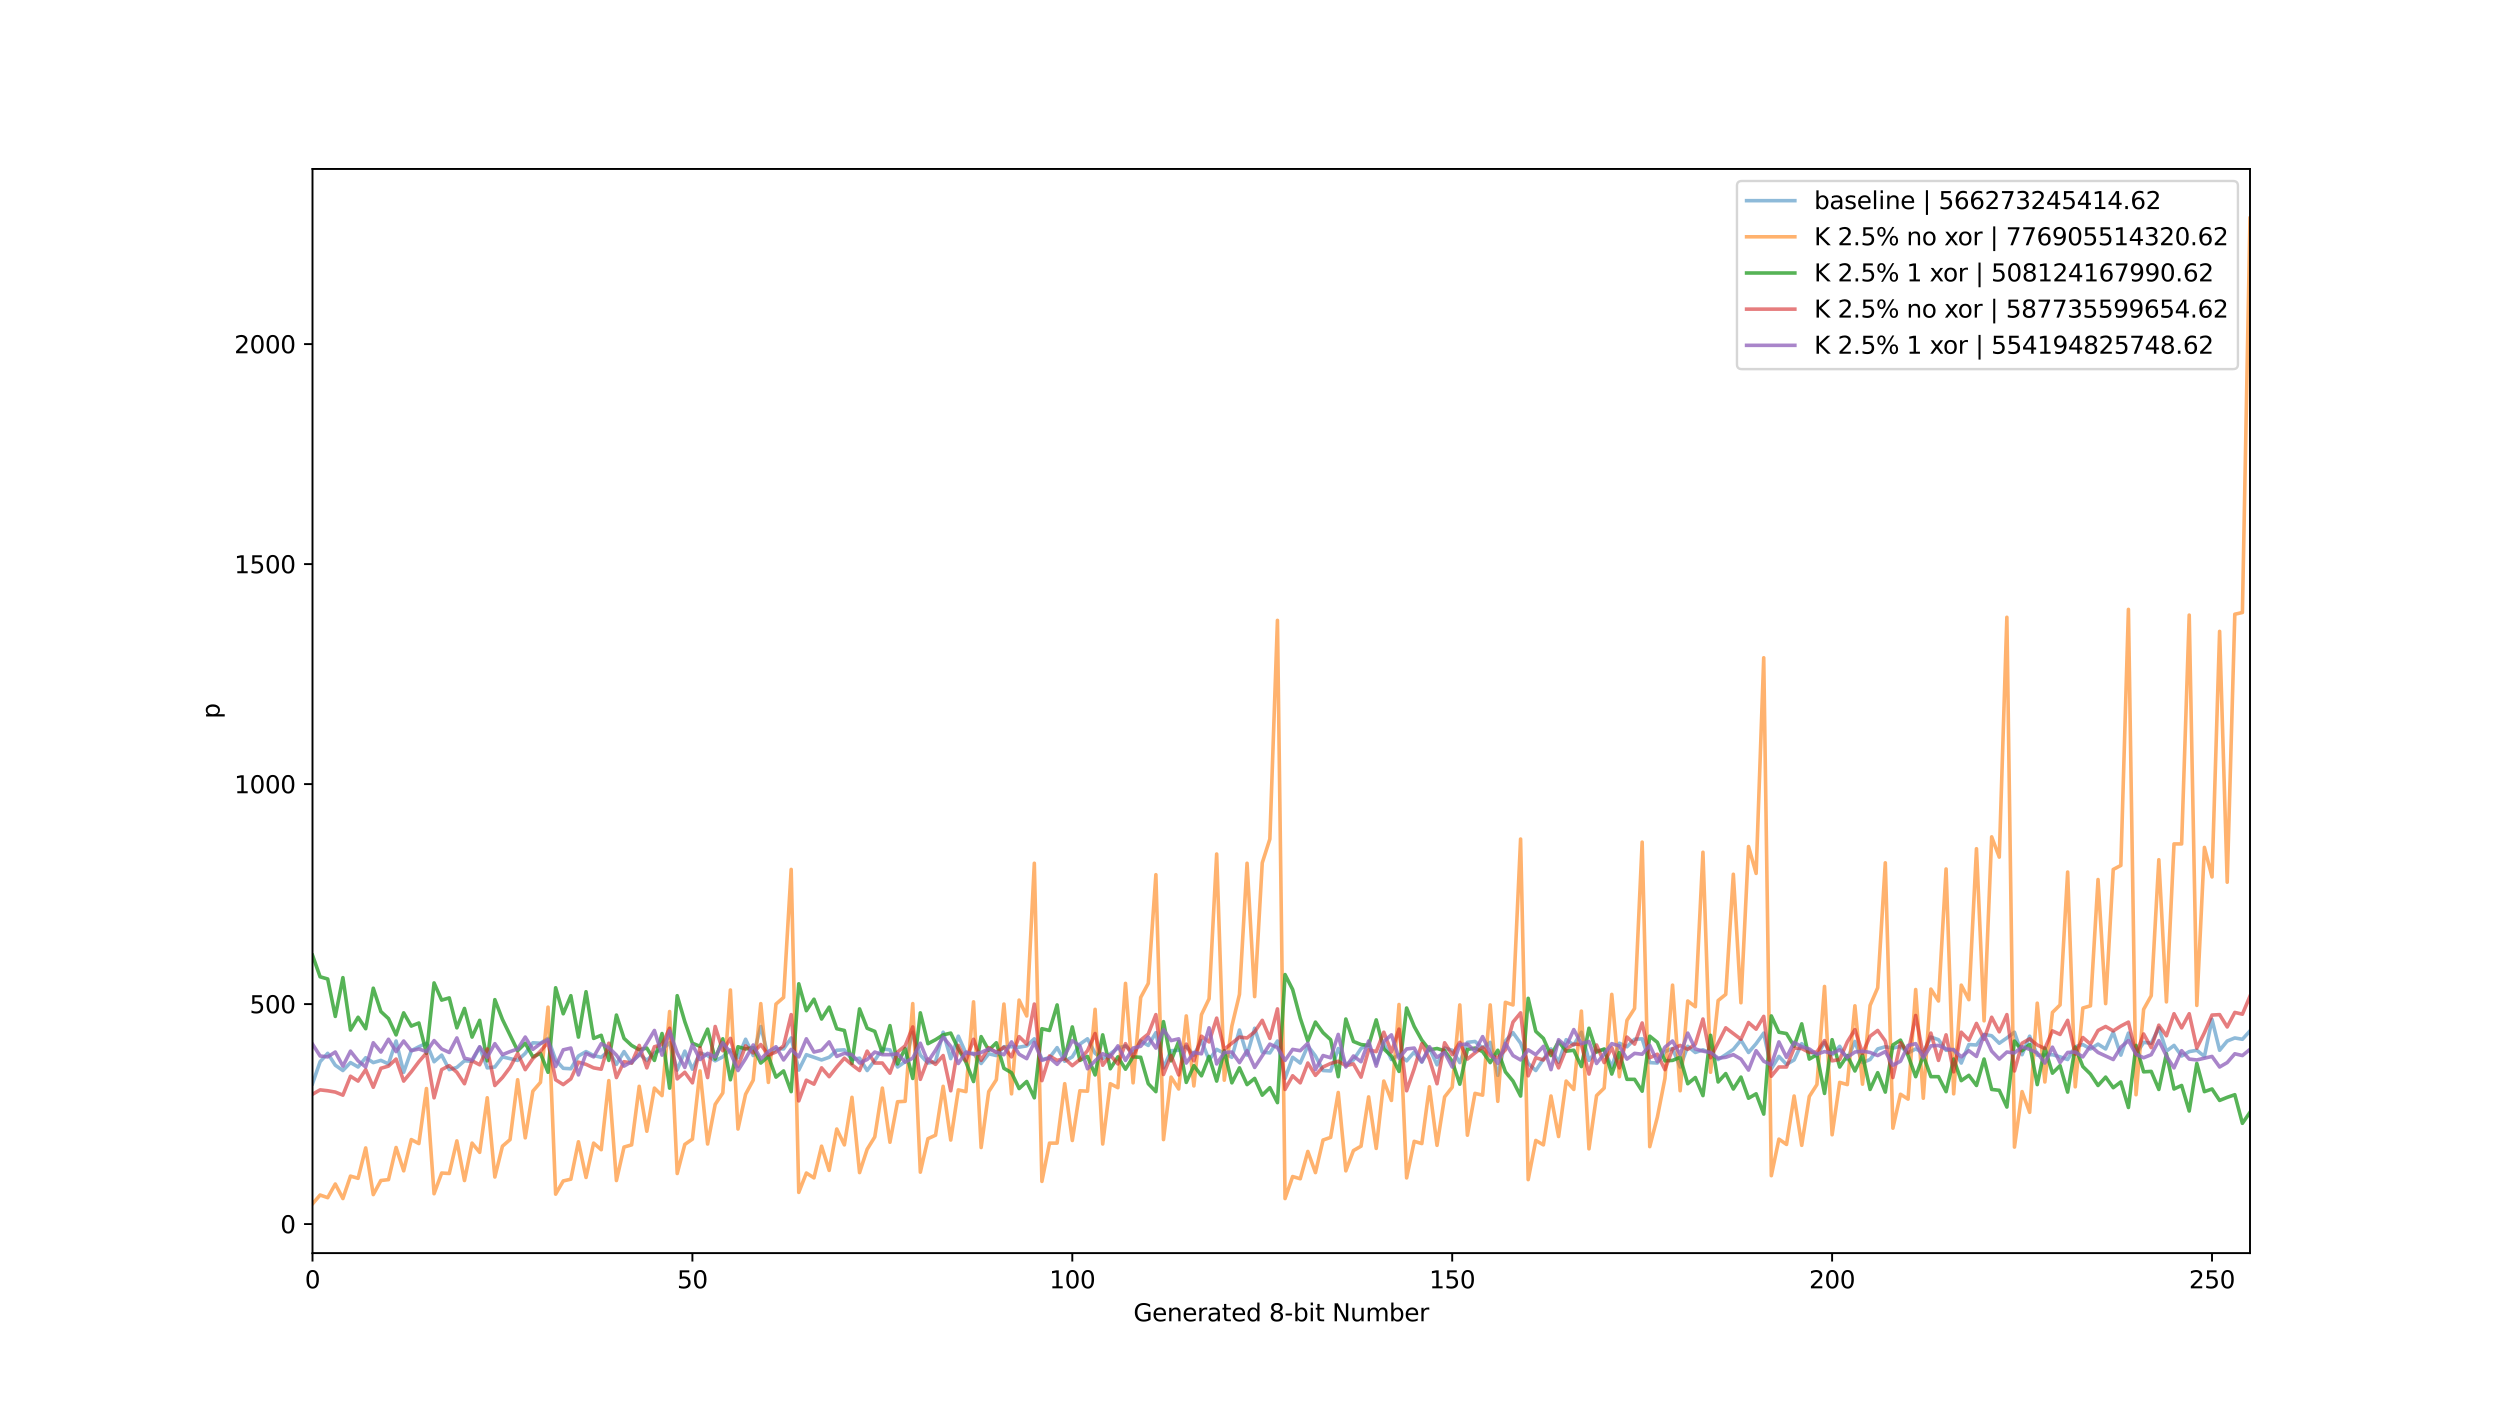 <?xml version="1.0" encoding="utf-8" standalone="no"?>
<!DOCTYPE svg PUBLIC "-//W3C//DTD SVG 1.1//EN"
  "http://www.w3.org/Graphics/SVG/1.1/DTD/svg11.dtd">
<svg xmlns:xlink="http://www.w3.org/1999/xlink" width="1036.8pt" height="583.92pt" viewBox="0 0 1036.8 583.92" xmlns="http://www.w3.org/2000/svg" version="1.1">
 <defs>
  <style type="text/css">*{stroke-linejoin: round; stroke-linecap: butt}</style>
 </defs>
 <g id="figure_1">
  <g id="patch_1">
   <path d="M 0 583.92 
L 1036.8 583.92 
L 1036.8 0 
L 0 0 
z
" style="fill: #ffffff"/>
  </g>
  <g id="axes_1">
   <g id="patch_2">
    <path d="M 129.6 519.689 
L 933.12 519.689 
L 933.12 70.07 
L 129.6 70.07 
z
" style="fill: #ffffff"/>
   </g>
   <g id="matplotlib.axis_1">
    <g id="xtick_1">
     <g id="line2d_1">
      <defs>
       <path id="m0f2cdfc4ca" d="M 0 0 
L 0 3.5 
" style="stroke: #000000; stroke-width: 0.8"/>
      </defs>
      <g>
       <use xlink:href="#m0f2cdfc4ca" x="129.6" y="519.689" style="stroke: #000000; stroke-width: 0.8"/>
      </g>
     </g>
     <g id="text_1">
      <!-- 0 -->
      <g transform="translate(126.419 534.287) scale(0.1 -0.1)">
       <defs>
        <path id="DejaVuSans-30" d="M 2034 4250 
Q 1547 4250 1301 3770 
Q 1056 3291 1056 2328 
Q 1056 1369 1301 889 
Q 1547 409 2034 409 
Q 2525 409 2770 889 
Q 3016 1369 3016 2328 
Q 3016 3291 2770 3770 
Q 2525 4250 2034 4250 
z
M 2034 4750 
Q 2819 4750 3233 4129 
Q 3647 3509 3647 2328 
Q 3647 1150 3233 529 
Q 2819 -91 2034 -91 
Q 1250 -91 836 529 
Q 422 1150 422 2328 
Q 422 3509 836 4129 
Q 1250 4750 2034 4750 
z
" transform="scale(0.016)"/>
       </defs>
       <use xlink:href="#DejaVuSans-30"/>
      </g>
     </g>
    </g>
    <g id="xtick_2">
     <g id="line2d_2">
      <g>
       <use xlink:href="#m0f2cdfc4ca" x="287.153" y="519.689" style="stroke: #000000; stroke-width: 0.8"/>
      </g>
     </g>
     <g id="text_2">
      <!-- 50 -->
      <g transform="translate(280.79 534.287) scale(0.1 -0.1)">
       <defs>
        <path id="DejaVuSans-35" d="M 691 4666 
L 3169 4666 
L 3169 4134 
L 1269 4134 
L 1269 2991 
Q 1406 3038 1543 3061 
Q 1681 3084 1819 3084 
Q 2600 3084 3056 2656 
Q 3513 2228 3513 1497 
Q 3513 744 3044 326 
Q 2575 -91 1722 -91 
Q 1428 -91 1123 -41 
Q 819 9 494 109 
L 494 744 
Q 775 591 1075 516 
Q 1375 441 1709 441 
Q 2250 441 2565 725 
Q 2881 1009 2881 1497 
Q 2881 1984 2565 2268 
Q 2250 2553 1709 2553 
Q 1456 2553 1204 2497 
Q 953 2441 691 2322 
L 691 4666 
z
" transform="scale(0.016)"/>
       </defs>
       <use xlink:href="#DejaVuSans-35"/>
       <use xlink:href="#DejaVuSans-30" x="63.623"/>
      </g>
     </g>
    </g>
    <g id="xtick_3">
     <g id="line2d_3">
      <g>
       <use xlink:href="#m0f2cdfc4ca" x="444.706" y="519.689" style="stroke: #000000; stroke-width: 0.8"/>
      </g>
     </g>
     <g id="text_3">
      <!-- 100 -->
      <g transform="translate(435.162 534.287) scale(0.1 -0.1)">
       <defs>
        <path id="DejaVuSans-31" d="M 794 531 
L 1825 531 
L 1825 4091 
L 703 3866 
L 703 4441 
L 1819 4666 
L 2450 4666 
L 2450 531 
L 3481 531 
L 3481 0 
L 794 0 
L 794 531 
z
" transform="scale(0.016)"/>
       </defs>
       <use xlink:href="#DejaVuSans-31"/>
       <use xlink:href="#DejaVuSans-30" x="63.623"/>
       <use xlink:href="#DejaVuSans-30" x="127.246"/>
      </g>
     </g>
    </g>
    <g id="xtick_4">
     <g id="line2d_4">
      <g>
       <use xlink:href="#m0f2cdfc4ca" x="602.259" y="519.689" style="stroke: #000000; stroke-width: 0.8"/>
      </g>
     </g>
     <g id="text_4">
      <!-- 150 -->
      <g transform="translate(592.715 534.287) scale(0.1 -0.1)">
       <use xlink:href="#DejaVuSans-31"/>
       <use xlink:href="#DejaVuSans-35" x="63.623"/>
       <use xlink:href="#DejaVuSans-30" x="127.246"/>
      </g>
     </g>
    </g>
    <g id="xtick_5">
     <g id="line2d_5">
      <g>
       <use xlink:href="#m0f2cdfc4ca" x="759.812" y="519.689" style="stroke: #000000; stroke-width: 0.8"/>
      </g>
     </g>
     <g id="text_5">
      <!-- 200 -->
      <g transform="translate(750.268 534.287) scale(0.1 -0.1)">
       <defs>
        <path id="DejaVuSans-32" d="M 1228 531 
L 3431 531 
L 3431 0 
L 469 0 
L 469 531 
Q 828 903 1448 1529 
Q 2069 2156 2228 2338 
Q 2531 2678 2651 2914 
Q 2772 3150 2772 3378 
Q 2772 3750 2511 3984 
Q 2250 4219 1831 4219 
Q 1534 4219 1204 4116 
Q 875 4013 500 3803 
L 500 4441 
Q 881 4594 1212 4672 
Q 1544 4750 1819 4750 
Q 2544 4750 2975 4387 
Q 3406 4025 3406 3419 
Q 3406 3131 3298 2873 
Q 3191 2616 2906 2266 
Q 2828 2175 2409 1742 
Q 1991 1309 1228 531 
z
" transform="scale(0.016)"/>
       </defs>
       <use xlink:href="#DejaVuSans-32"/>
       <use xlink:href="#DejaVuSans-30" x="63.623"/>
       <use xlink:href="#DejaVuSans-30" x="127.246"/>
      </g>
     </g>
    </g>
    <g id="xtick_6">
     <g id="line2d_6">
      <g>
       <use xlink:href="#m0f2cdfc4ca" x="917.365" y="519.689" style="stroke: #000000; stroke-width: 0.8"/>
      </g>
     </g>
     <g id="text_6">
      <!-- 250 -->
      <g transform="translate(907.821 534.287) scale(0.1 -0.1)">
       <use xlink:href="#DejaVuSans-32"/>
       <use xlink:href="#DejaVuSans-35" x="63.623"/>
       <use xlink:href="#DejaVuSans-30" x="127.246"/>
      </g>
     </g>
    </g>
    <g id="text_7">
     <!-- Generated 8-bit Number -->
     <g transform="translate(470.061 547.965) scale(0.1 -0.1)">
      <defs>
       <path id="DejaVuSans-47" d="M 3809 666 
L 3809 1919 
L 2778 1919 
L 2778 2438 
L 4434 2438 
L 4434 434 
Q 4069 175 3628 42 
Q 3188 -91 2688 -91 
Q 1594 -91 976 548 
Q 359 1188 359 2328 
Q 359 3472 976 4111 
Q 1594 4750 2688 4750 
Q 3144 4750 3555 4637 
Q 3966 4525 4313 4306 
L 4313 3634 
Q 3963 3931 3569 4081 
Q 3175 4231 2741 4231 
Q 1884 4231 1454 3753 
Q 1025 3275 1025 2328 
Q 1025 1384 1454 906 
Q 1884 428 2741 428 
Q 3075 428 3337 486 
Q 3600 544 3809 666 
z
" transform="scale(0.016)"/>
       <path id="DejaVuSans-65" d="M 3597 1894 
L 3597 1613 
L 953 1613 
Q 991 1019 1311 708 
Q 1631 397 2203 397 
Q 2534 397 2845 478 
Q 3156 559 3463 722 
L 3463 178 
Q 3153 47 2828 -22 
Q 2503 -91 2169 -91 
Q 1331 -91 842 396 
Q 353 884 353 1716 
Q 353 2575 817 3079 
Q 1281 3584 2069 3584 
Q 2775 3584 3186 3129 
Q 3597 2675 3597 1894 
z
M 3022 2063 
Q 3016 2534 2758 2815 
Q 2500 3097 2075 3097 
Q 1594 3097 1305 2825 
Q 1016 2553 972 2059 
L 3022 2063 
z
" transform="scale(0.016)"/>
       <path id="DejaVuSans-6e" d="M 3513 2113 
L 3513 0 
L 2938 0 
L 2938 2094 
Q 2938 2591 2744 2837 
Q 2550 3084 2163 3084 
Q 1697 3084 1428 2787 
Q 1159 2491 1159 1978 
L 1159 0 
L 581 0 
L 581 3500 
L 1159 3500 
L 1159 2956 
Q 1366 3272 1645 3428 
Q 1925 3584 2291 3584 
Q 2894 3584 3203 3211 
Q 3513 2838 3513 2113 
z
" transform="scale(0.016)"/>
       <path id="DejaVuSans-72" d="M 2631 2963 
Q 2534 3019 2420 3045 
Q 2306 3072 2169 3072 
Q 1681 3072 1420 2755 
Q 1159 2438 1159 1844 
L 1159 0 
L 581 0 
L 581 3500 
L 1159 3500 
L 1159 2956 
Q 1341 3275 1631 3429 
Q 1922 3584 2338 3584 
Q 2397 3584 2469 3576 
Q 2541 3569 2628 3553 
L 2631 2963 
z
" transform="scale(0.016)"/>
       <path id="DejaVuSans-61" d="M 2194 1759 
Q 1497 1759 1228 1600 
Q 959 1441 959 1056 
Q 959 750 1161 570 
Q 1363 391 1709 391 
Q 2188 391 2477 730 
Q 2766 1069 2766 1631 
L 2766 1759 
L 2194 1759 
z
M 3341 1997 
L 3341 0 
L 2766 0 
L 2766 531 
Q 2569 213 2275 61 
Q 1981 -91 1556 -91 
Q 1019 -91 701 211 
Q 384 513 384 1019 
Q 384 1609 779 1909 
Q 1175 2209 1959 2209 
L 2766 2209 
L 2766 2266 
Q 2766 2663 2505 2880 
Q 2244 3097 1772 3097 
Q 1472 3097 1187 3025 
Q 903 2953 641 2809 
L 641 3341 
Q 956 3463 1253 3523 
Q 1550 3584 1831 3584 
Q 2591 3584 2966 3190 
Q 3341 2797 3341 1997 
z
" transform="scale(0.016)"/>
       <path id="DejaVuSans-74" d="M 1172 4494 
L 1172 3500 
L 2356 3500 
L 2356 3053 
L 1172 3053 
L 1172 1153 
Q 1172 725 1289 603 
Q 1406 481 1766 481 
L 2356 481 
L 2356 0 
L 1766 0 
Q 1100 0 847 248 
Q 594 497 594 1153 
L 594 3053 
L 172 3053 
L 172 3500 
L 594 3500 
L 594 4494 
L 1172 4494 
z
" transform="scale(0.016)"/>
       <path id="DejaVuSans-64" d="M 2906 2969 
L 2906 4863 
L 3481 4863 
L 3481 0 
L 2906 0 
L 2906 525 
Q 2725 213 2448 61 
Q 2172 -91 1784 -91 
Q 1150 -91 751 415 
Q 353 922 353 1747 
Q 353 2572 751 3078 
Q 1150 3584 1784 3584 
Q 2172 3584 2448 3432 
Q 2725 3281 2906 2969 
z
M 947 1747 
Q 947 1113 1208 752 
Q 1469 391 1925 391 
Q 2381 391 2643 752 
Q 2906 1113 2906 1747 
Q 2906 2381 2643 2742 
Q 2381 3103 1925 3103 
Q 1469 3103 1208 2742 
Q 947 2381 947 1747 
z
" transform="scale(0.016)"/>
       <path id="DejaVuSans-20" transform="scale(0.016)"/>
       <path id="DejaVuSans-38" d="M 2034 2216 
Q 1584 2216 1326 1975 
Q 1069 1734 1069 1313 
Q 1069 891 1326 650 
Q 1584 409 2034 409 
Q 2484 409 2743 651 
Q 3003 894 3003 1313 
Q 3003 1734 2745 1975 
Q 2488 2216 2034 2216 
z
M 1403 2484 
Q 997 2584 770 2862 
Q 544 3141 544 3541 
Q 544 4100 942 4425 
Q 1341 4750 2034 4750 
Q 2731 4750 3128 4425 
Q 3525 4100 3525 3541 
Q 3525 3141 3298 2862 
Q 3072 2584 2669 2484 
Q 3125 2378 3379 2068 
Q 3634 1759 3634 1313 
Q 3634 634 3220 271 
Q 2806 -91 2034 -91 
Q 1263 -91 848 271 
Q 434 634 434 1313 
Q 434 1759 690 2068 
Q 947 2378 1403 2484 
z
M 1172 3481 
Q 1172 3119 1398 2916 
Q 1625 2713 2034 2713 
Q 2441 2713 2670 2916 
Q 2900 3119 2900 3481 
Q 2900 3844 2670 4047 
Q 2441 4250 2034 4250 
Q 1625 4250 1398 4047 
Q 1172 3844 1172 3481 
z
" transform="scale(0.016)"/>
       <path id="DejaVuSans-2d" d="M 313 2009 
L 1997 2009 
L 1997 1497 
L 313 1497 
L 313 2009 
z
" transform="scale(0.016)"/>
       <path id="DejaVuSans-62" d="M 3116 1747 
Q 3116 2381 2855 2742 
Q 2594 3103 2138 3103 
Q 1681 3103 1420 2742 
Q 1159 2381 1159 1747 
Q 1159 1113 1420 752 
Q 1681 391 2138 391 
Q 2594 391 2855 752 
Q 3116 1113 3116 1747 
z
M 1159 2969 
Q 1341 3281 1617 3432 
Q 1894 3584 2278 3584 
Q 2916 3584 3314 3078 
Q 3713 2572 3713 1747 
Q 3713 922 3314 415 
Q 2916 -91 2278 -91 
Q 1894 -91 1617 61 
Q 1341 213 1159 525 
L 1159 0 
L 581 0 
L 581 4863 
L 1159 4863 
L 1159 2969 
z
" transform="scale(0.016)"/>
       <path id="DejaVuSans-69" d="M 603 3500 
L 1178 3500 
L 1178 0 
L 603 0 
L 603 3500 
z
M 603 4863 
L 1178 4863 
L 1178 4134 
L 603 4134 
L 603 4863 
z
" transform="scale(0.016)"/>
       <path id="DejaVuSans-4e" d="M 628 4666 
L 1478 4666 
L 3547 763 
L 3547 4666 
L 4159 4666 
L 4159 0 
L 3309 0 
L 1241 3903 
L 1241 0 
L 628 0 
L 628 4666 
z
" transform="scale(0.016)"/>
       <path id="DejaVuSans-75" d="M 544 1381 
L 544 3500 
L 1119 3500 
L 1119 1403 
Q 1119 906 1312 657 
Q 1506 409 1894 409 
Q 2359 409 2629 706 
Q 2900 1003 2900 1516 
L 2900 3500 
L 3475 3500 
L 3475 0 
L 2900 0 
L 2900 538 
Q 2691 219 2414 64 
Q 2138 -91 1772 -91 
Q 1169 -91 856 284 
Q 544 659 544 1381 
z
M 1991 3584 
L 1991 3584 
z
" transform="scale(0.016)"/>
       <path id="DejaVuSans-6d" d="M 3328 2828 
Q 3544 3216 3844 3400 
Q 4144 3584 4550 3584 
Q 5097 3584 5394 3201 
Q 5691 2819 5691 2113 
L 5691 0 
L 5113 0 
L 5113 2094 
Q 5113 2597 4934 2840 
Q 4756 3084 4391 3084 
Q 3944 3084 3684 2787 
Q 3425 2491 3425 1978 
L 3425 0 
L 2847 0 
L 2847 2094 
Q 2847 2600 2669 2842 
Q 2491 3084 2119 3084 
Q 1678 3084 1418 2786 
Q 1159 2488 1159 1978 
L 1159 0 
L 581 0 
L 581 3500 
L 1159 3500 
L 1159 2956 
Q 1356 3278 1631 3431 
Q 1906 3584 2284 3584 
Q 2666 3584 2933 3390 
Q 3200 3197 3328 2828 
z
" transform="scale(0.016)"/>
      </defs>
      <use xlink:href="#DejaVuSans-47"/>
      <use xlink:href="#DejaVuSans-65" x="77.49"/>
      <use xlink:href="#DejaVuSans-6e" x="139.014"/>
      <use xlink:href="#DejaVuSans-65" x="202.393"/>
      <use xlink:href="#DejaVuSans-72" x="263.916"/>
      <use xlink:href="#DejaVuSans-61" x="305.029"/>
      <use xlink:href="#DejaVuSans-74" x="366.309"/>
      <use xlink:href="#DejaVuSans-65" x="405.518"/>
      <use xlink:href="#DejaVuSans-64" x="467.041"/>
      <use xlink:href="#DejaVuSans-20" x="530.518"/>
      <use xlink:href="#DejaVuSans-38" x="562.305"/>
      <use xlink:href="#DejaVuSans-2d" x="625.928"/>
      <use xlink:href="#DejaVuSans-62" x="662.012"/>
      <use xlink:href="#DejaVuSans-69" x="725.488"/>
      <use xlink:href="#DejaVuSans-74" x="753.271"/>
      <use xlink:href="#DejaVuSans-20" x="792.48"/>
      <use xlink:href="#DejaVuSans-4e" x="824.268"/>
      <use xlink:href="#DejaVuSans-75" x="899.072"/>
      <use xlink:href="#DejaVuSans-6d" x="962.451"/>
      <use xlink:href="#DejaVuSans-62" x="1059.863"/>
      <use xlink:href="#DejaVuSans-65" x="1123.34"/>
      <use xlink:href="#DejaVuSans-72" x="1184.863"/>
     </g>
    </g>
   </g>
   <g id="matplotlib.axis_2">
    <g id="ytick_1">
     <g id="line2d_7">
      <defs>
       <path id="m5fe5b122ef" d="M 0 0 
L -3.5 0 
" style="stroke: #000000; stroke-width: 0.8"/>
      </defs>
      <g>
       <use xlink:href="#m5fe5b122ef" x="129.6" y="507.645" style="stroke: #000000; stroke-width: 0.8"/>
      </g>
     </g>
     <g id="text_8">
      <!-- 0 -->
      <g transform="translate(116.237 511.445) scale(0.1 -0.1)">
       <use xlink:href="#DejaVuSans-30"/>
      </g>
     </g>
    </g>
    <g id="ytick_2">
     <g id="line2d_8">
      <g>
       <use xlink:href="#m5fe5b122ef" x="129.6" y="416.408" style="stroke: #000000; stroke-width: 0.8"/>
      </g>
     </g>
     <g id="text_9">
      <!-- 500 -->
      <g transform="translate(103.513 420.207) scale(0.1 -0.1)">
       <use xlink:href="#DejaVuSans-35"/>
       <use xlink:href="#DejaVuSans-30" x="63.623"/>
       <use xlink:href="#DejaVuSans-30" x="127.246"/>
      </g>
     </g>
    </g>
    <g id="ytick_3">
     <g id="line2d_9">
      <g>
       <use xlink:href="#m5fe5b122ef" x="129.6" y="325.17" style="stroke: #000000; stroke-width: 0.8"/>
      </g>
     </g>
     <g id="text_10">
      <!-- 1000 -->
      <g transform="translate(97.15 328.97) scale(0.1 -0.1)">
       <use xlink:href="#DejaVuSans-31"/>
       <use xlink:href="#DejaVuSans-30" x="63.623"/>
       <use xlink:href="#DejaVuSans-30" x="127.246"/>
       <use xlink:href="#DejaVuSans-30" x="190.869"/>
      </g>
     </g>
    </g>
    <g id="ytick_4">
     <g id="line2d_10">
      <g>
       <use xlink:href="#m5fe5b122ef" x="129.6" y="233.933" style="stroke: #000000; stroke-width: 0.8"/>
      </g>
     </g>
     <g id="text_11">
      <!-- 1500 -->
      <g transform="translate(97.15 237.732) scale(0.1 -0.1)">
       <use xlink:href="#DejaVuSans-31"/>
       <use xlink:href="#DejaVuSans-35" x="63.623"/>
       <use xlink:href="#DejaVuSans-30" x="127.246"/>
       <use xlink:href="#DejaVuSans-30" x="190.869"/>
      </g>
     </g>
    </g>
    <g id="ytick_5">
     <g id="line2d_11">
      <g>
       <use xlink:href="#m5fe5b122ef" x="129.6" y="142.695" style="stroke: #000000; stroke-width: 0.8"/>
      </g>
     </g>
     <g id="text_12">
      <!-- 2000 -->
      <g transform="translate(97.15 146.495) scale(0.1 -0.1)">
       <use xlink:href="#DejaVuSans-32"/>
       <use xlink:href="#DejaVuSans-30" x="63.623"/>
       <use xlink:href="#DejaVuSans-30" x="127.246"/>
       <use xlink:href="#DejaVuSans-30" x="190.869"/>
      </g>
     </g>
    </g>
    <g id="text_13">
     <!-- p -->
     <g transform="translate(91.07 298.054) rotate(-90) scale(0.1 -0.1)">
      <defs>
       <path id="DejaVuSans-70" d="M 1159 525 
L 1159 -1331 
L 581 -1331 
L 581 3500 
L 1159 3500 
L 1159 2969 
Q 1341 3281 1617 3432 
Q 1894 3584 2278 3584 
Q 2916 3584 3314 3078 
Q 3713 2572 3713 1747 
Q 3713 922 3314 415 
Q 2916 -91 2278 -91 
Q 1894 -91 1617 61 
Q 1341 213 1159 525 
z
M 3116 1747 
Q 3116 2381 2855 2742 
Q 2594 3103 2138 3103 
Q 1681 3103 1420 2742 
Q 1159 2381 1159 1747 
Q 1159 1113 1420 752 
Q 1681 391 2138 391 
Q 2594 391 2855 752 
Q 3116 1113 3116 1747 
z
" transform="scale(0.016)"/>
      </defs>
      <use xlink:href="#DejaVuSans-70"/>
     </g>
    </g>
   </g>
   <g id="line2d_12">
    <path d="M 129.6 449.436 
L 132.751 440.312 
L 135.902 436.845 
L 139.053 441.772 
L 142.204 443.962 
L 145.355 440.677 
L 148.506 442.502 
L 151.657 438.67 
L 154.808 440.677 
L 157.96 439.765 
L 161.111 441.225 
L 164.262 431.736 
L 167.413 444.692 
L 170.564 435.75 
L 173.715 434.108 
L 176.866 432.648 
L 180.017 440.312 
L 183.168 437.575 
L 186.319 443.597 
L 189.47 442.684 
L 192.621 439.947 
L 195.772 440.13 
L 198.923 434.291 
L 202.074 442.867 
L 205.225 442.502 
L 208.376 438.305 
L 214.679 439.765 
L 217.83 436.845 
L 220.981 432.466 
L 224.132 432.648 
L 227.283 430.641 
L 230.434 439.582 
L 233.585 443.049 
L 236.736 443.232 
L 239.887 437.94 
L 243.038 436.115 
L 246.189 437.758 
L 249.34 438.487 
L 252.491 435.75 
L 255.642 441.407 
L 258.793 436.115 
L 261.944 440.86 
L 265.096 437.028 
L 268.247 439.765 
L 271.398 436.663 
L 274.549 435.203 
L 277.7 432.466 
L 280.851 443.779 
L 284.002 435.933 
L 287.153 443.414 
L 290.304 436.663 
L 293.455 437.758 
L 296.606 439.947 
L 299.757 438.305 
L 302.908 435.385 
L 306.059 438.67 
L 309.21 431.006 
L 312.361 437.758 
L 315.512 425.714 
L 318.664 438.487 
L 321.815 434.838 
L 324.966 435.02 
L 328.117 430.459 
L 331.268 443.779 
L 334.419 437.393 
L 340.721 439.582 
L 343.872 438.487 
L 347.023 435.568 
L 350.174 435.385 
L 353.325 439.4 
L 356.476 438.852 
L 359.627 443.962 
L 362.778 439.765 
L 365.929 435.02 
L 369.08 435.385 
L 372.232 442.502 
L 375.383 440.312 
L 378.534 428.086 
L 381.685 437.575 
L 384.836 440.86 
L 387.987 440.312 
L 391.138 428.086 
L 394.289 439.035 
L 397.44 429.729 
L 400.591 436.845 
L 403.742 436.845 
L 406.893 441.042 
L 410.044 437.028 
L 413.195 437.758 
L 416.346 434.108 
L 419.497 434.108 
L 422.648 434.291 
L 425.8 433.743 
L 428.951 430.823 
L 432.102 439.4 
L 435.253 438.67 
L 438.404 434.473 
L 441.555 440.13 
L 444.706 438.305 
L 447.857 433.013 
L 451.008 430.823 
L 454.159 436.845 
L 457.31 439.035 
L 460.461 437.028 
L 463.612 434.655 
L 466.763 433.743 
L 469.914 436.845 
L 473.065 431.736 
L 476.216 433.561 
L 479.368 428.269 
L 482.519 442.867 
L 485.67 435.75 
L 488.821 435.568 
L 491.972 433.926 
L 495.123 437.575 
L 498.274 431.553 
L 501.425 439.582 
L 504.576 435.203 
L 510.878 438.487 
L 514.029 427.174 
L 517.18 437.575 
L 520.331 426.444 
L 523.482 436.298 
L 526.633 436.663 
L 529.784 431.736 
L 532.936 447.246 
L 536.087 438.487 
L 539.238 440.86 
L 542.389 433.743 
L 545.54 437.94 
L 548.691 443.962 
L 551.842 444.144 
L 554.993 434.838 
L 558.144 441.589 
L 561.295 439.582 
L 564.446 434.838 
L 567.597 433.013 
L 570.748 441.042 
L 573.899 432.648 
L 577.05 439.4 
L 580.201 437.393 
L 583.352 439.947 
L 586.504 436.298 
L 589.655 440.495 
L 592.806 434.655 
L 595.957 441.589 
L 599.108 434.655 
L 602.259 435.568 
L 605.41 440.677 
L 608.561 432.283 
L 611.712 431.918 
L 614.863 434.655 
L 618.014 432.283 
L 621.165 445.969 
L 624.316 431.736 
L 627.467 428.269 
L 630.618 432.648 
L 633.769 441.042 
L 636.92 443.962 
L 640.072 439.217 
L 643.223 435.02 
L 646.374 440.495 
L 649.525 431.188 
L 652.676 433.378 
L 655.827 428.086 
L 658.978 439.765 
L 662.129 435.75 
L 665.28 435.385 
L 668.431 442.502 
L 671.582 432.648 
L 674.733 434.108 
L 677.884 431.006 
L 681.035 430.823 
L 684.186 440.677 
L 687.337 440.86 
L 690.488 436.115 
L 693.64 434.838 
L 696.791 442.502 
L 699.942 433.926 
L 703.093 436.48 
L 706.244 435.385 
L 709.395 436.663 
L 712.546 439.4 
L 715.697 437.393 
L 718.848 435.203 
L 721.999 431.371 
L 725.15 436.48 
L 728.301 432.831 
L 731.452 428.451 
L 734.603 443.232 
L 737.754 438.122 
L 740.905 441.407 
L 744.056 439.582 
L 747.208 432.831 
L 750.359 435.75 
L 753.51 437.94 
L 756.661 432.283 
L 759.812 437.393 
L 762.963 433.926 
L 766.114 439.4 
L 769.265 431.918 
L 772.416 440.677 
L 775.567 439.4 
L 778.718 435.02 
L 781.869 434.108 
L 785.02 434.655 
L 788.171 433.926 
L 791.322 436.663 
L 794.473 435.02 
L 797.624 436.48 
L 800.776 430.094 
L 803.927 431.188 
L 807.078 435.568 
L 810.229 435.203 
L 813.38 440.86 
L 816.531 433.196 
L 819.682 433.378 
L 822.833 428.999 
L 825.984 429.546 
L 829.135 432.648 
L 832.286 430.459 
L 835.437 428.086 
L 838.588 437.393 
L 841.739 429.729 
L 844.89 437.575 
L 848.041 437.575 
L 851.192 437.393 
L 854.344 438.305 
L 857.495 439.4 
L 860.646 434.108 
L 863.797 433.196 
L 866.948 435.02 
L 870.099 433.013 
L 873.25 435.02 
L 876.401 428.086 
L 879.552 437.575 
L 882.703 428.451 
L 885.854 437.21 
L 889.005 432.283 
L 892.156 432.648 
L 895.307 426.262 
L 898.458 435.933 
L 901.609 433.561 
L 904.76 437.94 
L 907.912 436.115 
L 911.063 435.568 
L 914.214 438.122 
L 917.365 422.795 
L 920.516 435.568 
L 923.667 431.736 
L 926.818 430.459 
L 929.969 431.006 
L 933.12 427.539 
L 933.12 427.539 
" clip-path="url(#p91a8968c12)" style="fill: none; stroke: #1f77b4; stroke-opacity: 0.5; stroke-width: 1.5; stroke-linecap: square"/>
   </g>
   <g id="line2d_13">
    <path d="M 129.6 499.252 
L 132.751 495.602 
L 135.902 496.697 
L 139.053 491.04 
L 142.204 497.062 
L 145.355 487.756 
L 148.506 488.668 
L 151.657 476.077 
L 154.808 495.42 
L 157.96 489.58 
L 161.111 489.215 
L 164.262 475.895 
L 167.413 485.566 
L 170.564 472.61 
L 173.715 474.253 
L 176.866 451.443 
L 180.017 495.055 
L 183.168 486.478 
L 186.319 486.661 
L 189.47 473.158 
L 192.621 489.58 
L 195.772 474.07 
L 198.923 477.902 
L 202.074 455.275 
L 205.225 488.121 
L 208.376 475.347 
L 211.528 472.61 
L 214.679 447.794 
L 217.83 471.88 
L 220.981 452.538 
L 224.132 448.889 
L 227.283 417.685 
L 230.434 495.237 
L 233.585 489.763 
L 236.736 489.033 
L 239.887 473.523 
L 243.038 488.303 
L 246.189 474.07 
L 249.34 476.807 
L 252.491 448.159 
L 255.642 489.58 
L 258.793 475.712 
L 261.944 474.8 
L 265.096 450.531 
L 268.247 469.143 
L 271.398 451.261 
L 274.549 454.363 
L 277.7 419.51 
L 280.851 486.661 
L 284.002 474.617 
L 287.153 472.428 
L 290.304 444.144 
L 293.455 474.435 
L 296.606 458.012 
L 299.757 453.268 
L 302.908 410.569 
L 306.059 468.231 
L 309.21 453.815 
L 312.361 447.976 
L 315.512 416.225 
L 318.664 448.889 
L 321.815 416.408 
L 324.966 413.671 
L 328.117 360.571 
L 331.268 494.507 
L 334.419 486.478 
L 337.57 488.486 
L 340.721 475.347 
L 343.872 485.384 
L 347.023 468.231 
L 350.174 474.8 
L 353.325 455.093 
L 356.476 486.296 
L 359.627 476.625 
L 362.778 471.515 
L 365.929 451.261 
L 369.08 473.705 
L 372.232 456.917 
L 375.383 456.735 
L 378.534 416.225 
L 381.685 486.113 
L 384.836 472.245 
L 387.987 470.786 
L 391.138 450.531 
L 394.289 472.793 
L 397.44 451.991 
L 400.591 452.72 
L 403.742 415.496 
L 406.893 475.895 
L 410.044 452.72 
L 413.195 447.794 
L 416.346 416.408 
L 419.497 453.633 
L 422.648 414.766 
L 425.8 421.335 
L 428.951 358.016 
L 432.102 489.945 
L 435.253 474.07 
L 438.404 474.07 
L 441.555 449.436 
L 444.706 472.975 
L 447.857 452.356 
L 451.008 452.538 
L 454.159 418.598 
L 457.31 474.435 
L 460.461 449.436 
L 463.612 451.078 
L 466.763 407.832 
L 469.914 449.071 
L 473.065 413.671 
L 476.216 407.832 
L 479.368 362.76 
L 482.519 472.61 
L 485.67 446.699 
L 488.821 451.626 
L 491.972 421.335 
L 495.123 450.348 
L 498.274 420.787 
L 501.425 414.218 
L 504.576 354.184 
L 507.727 447.976 
L 510.878 425.532 
L 514.029 412.394 
L 517.18 358.016 
L 520.331 413.306 
L 523.482 357.833 
L 526.633 347.98 
L 529.784 257.29 
L 532.936 497.062 
L 536.087 487.938 
L 539.238 488.851 
L 542.389 477.537 
L 545.54 486.296 
L 548.691 472.793 
L 551.842 471.698 
L 554.993 453.085 
L 558.144 485.566 
L 561.295 477.172 
L 564.446 475.347 
L 567.597 454.91 
L 570.748 476.26 
L 573.899 448.341 
L 577.05 456.37 
L 580.201 416.59 
L 583.352 488.486 
L 586.504 473.34 
L 589.655 474.253 
L 592.806 450.713 
L 595.957 474.982 
L 599.108 454.91 
L 602.259 450.896 
L 605.41 416.773 
L 608.561 470.786 
L 611.712 453.45 
L 614.863 454.18 
L 618.014 416.773 
L 621.165 456.735 
L 624.316 415.678 
L 627.467 416.773 
L 630.618 347.98 
L 633.769 489.215 
L 636.92 472.975 
L 640.072 474.8 
L 643.223 454.545 
L 646.374 471.333 
L 649.525 448.341 
L 652.676 451.808 
L 655.827 419.328 
L 658.978 476.442 
L 662.129 454.363 
L 665.28 451.261 
L 668.431 412.394 
L 671.582 446.516 
L 674.733 423.16 
L 677.884 418.233 
L 681.035 349.257 
L 684.186 475.53 
L 687.337 463.304 
L 690.488 447.246 
L 693.64 408.562 
L 696.791 452.356 
L 699.942 415.131 
L 703.093 417.503 
L 706.244 353.454 
L 709.395 444.692 
L 712.546 414.948 
L 715.697 412.394 
L 718.848 362.578 
L 721.999 415.861 
L 725.15 351.082 
L 728.301 362.213 
L 731.452 272.8 
L 734.603 487.573 
L 737.754 472.428 
L 740.905 474.617 
L 744.056 454.545 
L 747.208 474.982 
L 750.359 454.728 
L 753.51 449.801 
L 756.661 409.109 
L 759.812 470.603 
L 762.963 448.889 
L 766.114 449.801 
L 769.265 417.138 
L 772.416 449.618 
L 775.567 416.955 
L 778.718 409.656 
L 781.869 357.833 
L 785.02 467.866 
L 788.171 453.815 
L 791.322 455.823 
L 794.473 410.386 
L 797.624 455.458 
L 800.776 410.204 
L 803.927 415.131 
L 807.078 360.388 
L 810.229 453.633 
L 813.38 408.562 
L 816.531 414.583 
L 819.682 351.994 
L 822.833 423.342 
L 825.984 347.067 
L 829.135 355.461 
L 832.286 256.012 
L 835.437 475.712 
L 838.588 452.72 
L 841.739 461.297 
L 844.89 416.043 
L 848.041 448.706 
L 851.192 419.875 
L 854.344 416.773 
L 857.495 361.665 
L 860.646 450.713 
L 863.797 418.05 
L 866.948 417.138 
L 870.099 364.768 
L 873.25 416.225 
L 876.401 360.571 
L 879.552 358.928 
L 882.703 252.728 
L 885.854 453.998 
L 889.005 418.598 
L 892.156 412.941 
L 895.307 356.556 
L 898.458 415.496 
L 901.609 349.987 
L 904.76 349.987 
L 907.912 255.1 
L 911.063 416.955 
L 914.214 351.447 
L 917.365 363.673 
L 920.516 261.852 
L 923.667 365.862 
L 926.818 254.735 
L 929.969 254.005 
L 933.12 90.508 
L 933.12 90.508 
" clip-path="url(#p91a8968c12)" style="fill: none; stroke: #ff7f0e; stroke-opacity: 0.6; stroke-width: 1.5; stroke-linecap: square"/>
   </g>
   <g id="line2d_14">
    <path d="M 129.6 396.153 
L 132.751 405.094 
L 135.902 406.007 
L 139.053 421.517 
L 142.204 405.459 
L 145.355 427.174 
L 148.506 421.882 
L 151.657 426.627 
L 154.808 409.839 
L 157.96 419.51 
L 161.111 422.43 
L 164.262 429.181 
L 167.413 420.057 
L 170.564 425.532 
L 173.715 424.254 
L 176.866 436.845 
L 180.017 407.649 
L 183.168 414.766 
L 186.319 413.853 
L 189.47 426.262 
L 192.621 418.233 
L 195.772 430.094 
L 198.923 423.16 
L 202.074 439.947 
L 205.225 414.583 
L 208.376 422.795 
L 214.679 435.75 
L 217.83 432.648 
L 220.981 438.305 
L 224.132 436.845 
L 227.283 444.692 
L 230.434 409.656 
L 233.585 420.422 
L 236.736 412.941 
L 239.887 430.094 
L 243.038 411.299 
L 246.189 430.641 
L 249.34 429.364 
L 252.491 439.765 
L 255.642 420.97 
L 258.793 430.641 
L 261.944 433.561 
L 265.096 435.385 
L 268.247 434.655 
L 271.398 439.765 
L 274.549 428.634 
L 277.7 451.261 
L 280.851 412.941 
L 284.002 423.707 
L 287.153 432.648 
L 290.304 433.926 
L 293.455 426.809 
L 296.606 439.217 
L 299.757 430.823 
L 302.908 447.794 
L 306.059 434.108 
L 309.21 435.02 
L 312.361 434.473 
L 315.512 440.86 
L 318.664 438.122 
L 321.815 446.699 
L 324.966 444.144 
L 328.117 452.72 
L 331.268 408.014 
L 334.419 419.145 
L 337.57 414.401 
L 340.721 422.612 
L 343.872 417.685 
L 347.023 426.627 
L 350.174 427.356 
L 353.325 441.042 
L 356.476 418.415 
L 359.627 426.444 
L 362.778 427.721 
L 365.929 436.663 
L 369.08 425.349 
L 372.232 441.225 
L 375.383 434.838 
L 378.534 447.246 
L 381.685 420.057 
L 384.836 432.831 
L 387.987 431.188 
L 391.138 429.181 
L 394.289 428.451 
L 397.44 435.02 
L 400.591 440.495 
L 403.742 448.524 
L 406.893 429.911 
L 410.044 435.568 
L 413.195 432.466 
L 416.346 443.049 
L 419.497 444.874 
L 422.648 451.443 
L 425.8 448.524 
L 428.951 455.275 
L 432.102 426.627 
L 435.253 427.356 
L 438.404 416.773 
L 441.555 439.035 
L 444.706 425.897 
L 447.857 439.765 
L 451.008 438.122 
L 454.159 445.786 
L 457.31 429.181 
L 460.461 443.232 
L 463.612 438.305 
L 466.763 443.414 
L 469.914 438.305 
L 473.065 438.487 
L 476.216 449.436 
L 479.368 452.72 
L 482.519 423.707 
L 485.67 439.947 
L 488.821 431.918 
L 491.972 448.889 
L 495.123 441.954 
L 498.274 446.151 
L 501.425 438.122 
L 504.576 448.341 
L 507.727 435.75 
L 510.878 449.071 
L 514.029 442.867 
L 517.18 449.801 
L 520.331 447.246 
L 523.482 454.18 
L 526.633 451.078 
L 529.784 457.282 
L 532.936 404.182 
L 536.087 410.386 
L 539.238 422.247 
L 542.389 431.736 
L 545.54 423.889 
L 548.691 428.269 
L 551.842 431.188 
L 554.993 446.516 
L 558.144 422.612 
L 561.295 431.918 
L 564.446 433.196 
L 567.597 433.561 
L 570.748 422.977 
L 573.899 435.02 
L 577.05 437.94 
L 580.201 444.327 
L 583.352 418.05 
L 586.504 425.714 
L 589.655 431.371 
L 592.806 435.385 
L 595.957 434.838 
L 599.108 435.75 
L 602.259 440.13 
L 605.41 449.618 
L 608.561 435.203 
L 611.712 434.655 
L 614.863 436.115 
L 618.014 440.677 
L 621.165 435.568 
L 624.316 444.509 
L 627.467 448.341 
L 630.618 454.545 
L 633.769 414.036 
L 636.92 427.721 
L 640.072 430.641 
L 643.223 437.758 
L 646.374 431.918 
L 649.525 435.933 
L 652.676 435.568 
L 655.827 442.319 
L 658.978 426.444 
L 662.129 436.298 
L 665.28 435.02 
L 668.431 445.421 
L 671.582 436.48 
L 674.733 447.611 
L 677.884 447.611 
L 681.035 452.538 
L 684.186 429.729 
L 687.337 432.283 
L 690.488 439.947 
L 693.64 439.765 
L 696.791 438.487 
L 699.942 449.436 
L 703.093 446.881 
L 706.244 454.363 
L 709.395 429.364 
L 712.546 448.706 
L 715.697 445.239 
L 718.848 451.626 
L 721.999 446.699 
L 725.15 455.458 
L 728.301 453.633 
L 731.452 462.027 
L 734.603 421.335 
L 737.754 428.086 
L 740.905 428.634 
L 744.056 433.926 
L 747.208 424.619 
L 750.359 439.217 
L 753.51 437.393 
L 756.661 453.45 
L 759.812 431.188 
L 762.963 442.502 
L 766.114 437.758 
L 769.265 444.144 
L 772.416 437.575 
L 775.567 451.808 
L 778.718 444.874 
L 781.869 452.903 
L 785.02 433.378 
L 788.171 431.371 
L 791.322 437.758 
L 794.473 446.516 
L 797.624 437.758 
L 800.776 446.516 
L 803.927 446.516 
L 807.078 452.72 
L 810.229 439.217 
L 813.38 448.159 
L 816.531 445.969 
L 819.682 450.166 
L 822.833 439.217 
L 825.984 451.808 
L 829.135 452.173 
L 832.286 459.107 
L 835.437 431.736 
L 838.588 435.75 
L 841.739 433.196 
L 844.89 449.801 
L 848.041 434.655 
L 851.192 445.057 
L 854.344 441.954 
L 857.495 452.903 
L 860.646 434.291 
L 863.797 442.319 
L 866.948 445.421 
L 870.099 450.166 
L 873.25 446.699 
L 876.401 451.078 
L 879.552 448.706 
L 882.703 459.29 
L 885.854 433.561 
L 889.005 444.509 
L 892.156 444.327 
L 895.307 451.808 
L 898.458 437.028 
L 901.609 451.626 
L 904.76 450.166 
L 907.912 460.749 
L 911.063 441.042 
L 914.214 452.72 
L 917.365 451.626 
L 920.516 456.37 
L 923.667 455.093 
L 926.818 453.998 
L 929.969 465.859 
L 933.12 461.297 
L 933.12 461.297 
" clip-path="url(#p91a8968c12)" style="fill: none; stroke: #2ca02c; stroke-opacity: 0.8; stroke-width: 1.5; stroke-linecap: square"/>
   </g>
   <g id="line2d_15">
    <path d="M 129.6 453.815 
L 132.751 451.991 
L 135.902 452.356 
L 139.053 452.903 
L 142.204 454.18 
L 145.355 446.334 
L 148.506 448.341 
L 151.657 443.597 
L 154.808 450.896 
L 157.96 443.049 
L 161.111 442.137 
L 164.262 439.217 
L 167.413 448.341 
L 170.564 444.509 
L 173.715 440.312 
L 176.866 436.663 
L 180.017 455.275 
L 183.168 443.597 
L 186.319 441.954 
L 189.47 444.692 
L 192.621 449.436 
L 195.772 439.947 
L 198.923 441.589 
L 202.074 435.02 
L 205.225 450.166 
L 208.376 446.881 
L 211.528 442.684 
L 214.679 436.845 
L 217.83 443.597 
L 220.981 439.035 
L 224.132 435.933 
L 227.283 432.283 
L 230.434 447.794 
L 233.585 449.801 
L 236.736 447.429 
L 239.887 440.495 
L 243.038 441.407 
L 246.189 442.867 
L 249.34 443.414 
L 252.491 432.648 
L 255.642 446.881 
L 258.793 440.312 
L 261.944 440.86 
L 265.096 433.561 
L 268.247 442.867 
L 271.398 434.108 
L 274.549 433.196 
L 277.7 426.444 
L 280.851 447.429 
L 284.002 444.692 
L 287.153 449.071 
L 290.304 434.473 
L 293.455 446.881 
L 296.606 425.714 
L 299.757 435.75 
L 302.908 430.641 
L 306.059 442.319 
L 309.21 433.743 
L 312.361 436.663 
L 315.512 433.196 
L 318.664 437.575 
L 321.815 436.298 
L 324.966 433.743 
L 328.117 420.787 
L 331.268 456.552 
L 334.419 447.976 
L 337.57 449.618 
L 340.721 442.867 
L 343.872 446.516 
L 347.023 442.502 
L 350.174 438.852 
L 353.325 441.589 
L 356.476 443.962 
L 359.627 435.933 
L 362.778 440.86 
L 365.929 440.86 
L 369.08 445.057 
L 372.232 436.298 
L 375.383 433.743 
L 378.534 425.897 
L 381.685 447.611 
L 384.836 439.217 
L 387.987 441.407 
L 391.138 437.758 
L 394.289 452.356 
L 397.44 433.561 
L 400.591 439.947 
L 403.742 431.006 
L 406.893 439.765 
L 410.044 434.473 
L 413.195 436.48 
L 416.346 434.291 
L 419.497 438.305 
L 422.648 429.911 
L 425.8 433.013 
L 428.951 416.408 
L 432.102 448.159 
L 435.253 437.94 
L 438.404 439.765 
L 441.555 439.035 
L 444.706 441.954 
L 447.857 439.4 
L 451.008 435.75 
L 454.159 428.634 
L 457.31 441.772 
L 460.461 437.575 
L 463.612 441.225 
L 466.763 432.831 
L 469.914 438.305 
L 473.065 431.371 
L 476.216 428.816 
L 479.368 420.787 
L 482.519 445.604 
L 485.67 437.758 
L 488.821 445.786 
L 491.972 433.013 
L 495.123 439.947 
L 498.274 429.729 
L 501.425 432.101 
L 504.576 422.247 
L 507.727 435.203 
L 514.029 430.094 
L 517.18 430.459 
L 520.331 427.904 
L 523.482 423.16 
L 526.633 430.641 
L 529.784 418.415 
L 532.936 451.808 
L 536.087 446.151 
L 539.238 449.071 
L 542.389 440.86 
L 545.54 445.969 
L 548.691 442.502 
L 551.842 441.042 
L 554.993 440.13 
L 558.144 441.954 
L 561.295 441.225 
L 564.446 446.699 
L 567.597 435.385 
L 570.748 436.115 
L 573.899 428.086 
L 577.05 436.298 
L 580.201 426.809 
L 583.352 452.356 
L 586.504 443.232 
L 589.655 432.831 
L 592.806 439.217 
L 595.957 449.436 
L 599.108 432.466 
L 602.259 437.393 
L 605.41 432.283 
L 608.561 439.217 
L 611.712 436.663 
L 614.863 434.291 
L 618.014 437.94 
L 621.165 438.67 
L 624.316 435.385 
L 627.467 423.889 
L 630.618 420.057 
L 633.769 446.151 
L 636.92 438.67 
L 640.072 439.582 
L 643.223 435.75 
L 646.374 442.867 
L 649.525 435.02 
L 652.676 433.013 
L 655.827 433.196 
L 658.978 445.421 
L 662.129 433.378 
L 665.28 440.677 
L 668.431 434.473 
L 671.582 442.867 
L 674.733 430.094 
L 677.884 433.013 
L 681.035 424.254 
L 684.186 438.67 
L 687.337 437.21 
L 690.488 443.597 
L 693.64 435.02 
L 696.791 433.561 
L 699.942 435.203 
L 703.093 433.013 
L 706.244 422.612 
L 709.395 438.67 
L 715.697 426.262 
L 721.999 431.006 
L 725.15 424.072 
L 728.301 426.809 
L 731.452 421.517 
L 734.603 446.334 
L 737.754 442.502 
L 740.905 442.502 
L 744.056 434.655 
L 747.208 434.838 
L 750.359 436.48 
L 753.51 436.298 
L 756.661 431.553 
L 759.812 439.947 
L 762.963 439.4 
L 766.114 432.101 
L 769.265 426.991 
L 772.416 436.845 
L 775.567 429.729 
L 778.718 427.356 
L 781.869 431.736 
L 785.02 446.881 
L 788.171 432.466 
L 791.322 436.663 
L 794.473 421.152 
L 797.624 437.758 
L 800.776 428.451 
L 803.927 439.765 
L 807.078 429.181 
L 810.229 444.509 
L 813.38 428.086 
L 816.531 431.371 
L 819.682 424.437 
L 822.833 431.006 
L 825.984 421.882 
L 829.135 427.904 
L 832.286 420.787 
L 835.437 444.144 
L 838.588 432.648 
L 841.739 430.823 
L 844.89 433.378 
L 848.041 434.838 
L 851.192 427.539 
L 854.344 428.999 
L 857.495 423.16 
L 860.646 437.21 
L 863.797 430.276 
L 866.948 433.013 
L 870.099 427.356 
L 873.25 425.714 
L 876.401 427.539 
L 879.552 425.532 
L 882.703 423.889 
L 885.854 437.393 
L 889.005 428.816 
L 892.156 434.473 
L 895.307 425.167 
L 898.458 429.546 
L 901.609 420.422 
L 904.76 426.262 
L 907.912 420.422 
L 911.063 434.655 
L 914.214 428.269 
L 917.365 420.97 
L 920.516 420.787 
L 923.667 425.897 
L 926.818 419.875 
L 929.969 420.605 
L 933.12 413.123 
L 933.12 413.123 
" clip-path="url(#p91a8968c12)" style="fill: none; stroke: #d62728; stroke-opacity: 0.6; stroke-width: 1.5; stroke-linecap: square"/>
   </g>
   <g id="line2d_16">
    <path d="M 129.6 433.013 
L 132.751 437.94 
L 135.902 438.305 
L 139.053 436.298 
L 142.204 442.137 
L 145.355 435.933 
L 148.506 439.947 
L 151.657 442.502 
L 154.808 432.466 
L 157.96 436.298 
L 161.111 431.006 
L 164.262 436.115 
L 167.413 431.736 
L 170.564 435.75 
L 173.715 435.02 
L 176.866 436.115 
L 180.017 431.553 
L 183.168 435.02 
L 186.319 436.48 
L 189.47 430.459 
L 192.621 438.852 
L 195.772 439.582 
L 198.923 434.108 
L 202.074 438.487 
L 205.225 432.831 
L 208.376 437.393 
L 211.528 436.115 
L 214.679 435.02 
L 217.83 430.094 
L 220.981 435.203 
L 224.132 432.831 
L 227.283 431.188 
L 230.434 442.319 
L 233.585 435.385 
L 236.736 434.655 
L 239.887 445.786 
L 243.038 436.845 
L 246.189 438.305 
L 249.34 432.831 
L 252.491 434.473 
L 255.642 437.575 
L 258.793 442.137 
L 261.944 440.312 
L 265.096 437.575 
L 268.247 432.648 
L 271.398 427.356 
L 274.549 437.575 
L 277.7 427.539 
L 280.851 436.663 
L 284.002 442.684 
L 287.153 433.196 
L 290.304 439.4 
L 293.455 436.845 
L 296.606 438.305 
L 299.757 432.466 
L 302.908 436.48 
L 306.059 443.962 
L 309.21 439.035 
L 312.361 433.378 
L 315.512 439.217 
L 318.664 436.115 
L 321.815 434.108 
L 324.966 439.582 
L 328.117 435.203 
L 331.268 438.305 
L 334.419 430.823 
L 337.57 436.298 
L 340.721 435.568 
L 343.872 432.101 
L 347.023 438.122 
L 350.174 436.845 
L 353.325 437.393 
L 356.476 440.86 
L 359.627 439.4 
L 362.778 436.298 
L 365.929 437.393 
L 369.08 437.393 
L 372.232 437.028 
L 375.383 440.495 
L 378.534 438.852 
L 381.685 432.648 
L 384.836 440.312 
L 387.987 435.568 
L 391.138 430.094 
L 394.289 433.926 
L 397.44 441.042 
L 400.591 436.298 
L 403.742 437.21 
L 406.893 436.48 
L 410.044 435.02 
L 413.195 436.298 
L 416.346 437.393 
L 419.497 432.101 
L 422.648 437.21 
L 425.8 439.035 
L 428.951 432.283 
L 432.102 439.765 
L 435.253 438.67 
L 438.404 441.407 
L 441.555 437.758 
L 444.706 431.553 
L 447.857 433.743 
L 451.008 443.232 
L 454.159 439.947 
L 457.31 437.028 
L 460.461 438.305 
L 463.612 433.743 
L 466.763 439.765 
L 469.914 434.655 
L 473.065 433.926 
L 476.216 430.094 
L 479.368 434.655 
L 482.519 426.991 
L 485.67 431.553 
L 488.821 430.823 
L 491.972 440.86 
L 495.123 436.48 
L 498.274 437.028 
L 501.425 426.262 
L 504.576 441.225 
L 507.727 436.48 
L 510.878 436.298 
L 514.029 440.677 
L 517.18 435.75 
L 520.331 442.684 
L 526.633 433.013 
L 529.784 434.473 
L 532.936 439.765 
L 536.087 435.203 
L 539.238 435.75 
L 542.389 432.648 
L 545.54 443.597 
L 548.691 437.758 
L 551.842 438.67 
L 554.993 428.999 
L 558.144 442.502 
L 561.295 437.94 
L 564.446 440.312 
L 567.597 431.736 
L 570.748 442.137 
L 573.899 431.918 
L 577.05 429.181 
L 580.201 438.852 
L 583.352 435.02 
L 586.504 434.655 
L 589.655 440.312 
L 592.806 434.108 
L 595.957 438.487 
L 599.108 436.48 
L 602.259 442.502 
L 605.41 433.196 
L 608.561 433.013 
L 611.712 435.933 
L 614.863 429.911 
L 618.014 436.663 
L 621.165 441.042 
L 624.316 432.648 
L 627.467 437.758 
L 630.618 439.582 
L 633.769 435.385 
L 636.92 437.393 
L 640.072 433.926 
L 643.223 443.597 
L 646.374 431.188 
L 649.525 433.926 
L 652.676 426.991 
L 655.827 432.831 
L 658.978 431.918 
L 662.129 441.042 
L 665.28 437.028 
L 668.431 432.831 
L 671.582 433.743 
L 674.733 439.217 
L 677.884 436.845 
L 681.035 437.21 
L 684.186 433.561 
L 687.337 440.312 
L 690.488 434.291 
L 693.64 431.736 
L 696.791 437.393 
L 699.942 428.451 
L 703.093 435.02 
L 706.244 435.933 
L 709.395 436.48 
L 712.546 438.852 
L 715.697 438.487 
L 718.848 437.393 
L 721.999 439.217 
L 725.15 443.779 
L 728.301 435.75 
L 731.452 440.13 
L 734.603 441.589 
L 737.754 432.101 
L 740.905 438.487 
L 744.056 432.283 
L 747.208 434.108 
L 750.359 435.02 
L 753.51 437.21 
L 756.661 436.115 
L 759.812 436.845 
L 762.963 435.385 
L 766.114 438.487 
L 769.265 436.298 
L 772.416 435.933 
L 775.567 436.48 
L 778.718 437.758 
L 781.869 436.115 
L 785.02 441.772 
L 788.171 440.13 
L 791.322 433.561 
L 794.473 432.831 
L 797.624 438.67 
L 800.776 433.743 
L 803.927 433.561 
L 807.078 435.02 
L 810.229 435.385 
L 813.38 438.305 
L 816.531 435.75 
L 819.682 438.122 
L 822.833 429.181 
L 825.984 435.933 
L 829.135 439.217 
L 832.286 436.298 
L 835.437 436.663 
L 838.588 434.108 
L 841.739 435.203 
L 844.89 436.663 
L 848.041 440.86 
L 851.192 434.291 
L 854.344 440.677 
L 857.495 436.48 
L 860.646 436.298 
L 863.797 438.305 
L 866.948 433.743 
L 870.099 436.48 
L 876.401 439.4 
L 879.552 434.291 
L 882.703 431.553 
L 885.854 437.21 
L 889.005 438.67 
L 892.156 437.393 
L 895.307 431.553 
L 898.458 437.94 
L 901.609 442.867 
L 904.76 435.75 
L 907.912 439.217 
L 911.063 439.582 
L 917.365 438.122 
L 920.516 442.502 
L 923.667 440.677 
L 926.818 437.028 
L 929.969 437.758 
L 933.12 435.203 
L 933.12 435.203 
" clip-path="url(#p91a8968c12)" style="fill: none; stroke: #9467bd; stroke-opacity: 0.8; stroke-width: 1.5; stroke-linecap: square"/>
   </g>
   <g id="patch_3">
    <path d="M 129.6 519.689 
L 129.6 70.07 
" style="fill: none; stroke: #000000; stroke-width: 0.8; stroke-linejoin: miter; stroke-linecap: square"/>
   </g>
   <g id="patch_4">
    <path d="M 933.12 519.689 
L 933.12 70.07 
" style="fill: none; stroke: #000000; stroke-width: 0.8; stroke-linejoin: miter; stroke-linecap: square"/>
   </g>
   <g id="patch_5">
    <path d="M 129.6 519.689 
L 933.12 519.689 
" style="fill: none; stroke: #000000; stroke-width: 0.8; stroke-linejoin: miter; stroke-linecap: square"/>
   </g>
   <g id="patch_6">
    <path d="M 129.6 70.07 
L 933.12 70.07 
" style="fill: none; stroke: #000000; stroke-width: 0.8; stroke-linejoin: miter; stroke-linecap: square"/>
   </g>
   <g id="legend_1">
    <g id="patch_7">
     <path d="M 722.353 153.07 
L 926.12 153.07 
Q 928.12 153.07 928.12 151.07 
L 928.12 77.07 
Q 928.12 75.07 926.12 75.07 
L 722.353 75.07 
Q 720.353 75.07 720.353 77.07 
L 720.353 151.07 
Q 720.353 153.07 722.353 153.07 
z
" style="fill: #ffffff; opacity: 0.8; stroke: #cccccc; stroke-linejoin: miter"/>
    </g>
    <g id="line2d_17">
     <path d="M 724.353 83.213 
L 734.353 83.213 
L 744.353 83.213 
" style="fill: none; stroke: #1f77b4; stroke-opacity: 0.5; stroke-width: 1.5; stroke-linecap: square"/>
    </g>
    <g id="text_14">
     <!-- baseline | 566273245414.62 -->
     <g transform="translate(752.353 86.713) scale(0.1 -0.1)">
      <defs>
       <path id="DejaVuSans-73" d="M 2834 3397 
L 2834 2853 
Q 2591 2978 2328 3040 
Q 2066 3103 1784 3103 
Q 1356 3103 1142 2972 
Q 928 2841 928 2578 
Q 928 2378 1081 2264 
Q 1234 2150 1697 2047 
L 1894 2003 
Q 2506 1872 2764 1633 
Q 3022 1394 3022 966 
Q 3022 478 2636 193 
Q 2250 -91 1575 -91 
Q 1294 -91 989 -36 
Q 684 19 347 128 
L 347 722 
Q 666 556 975 473 
Q 1284 391 1588 391 
Q 1994 391 2212 530 
Q 2431 669 2431 922 
Q 2431 1156 2273 1281 
Q 2116 1406 1581 1522 
L 1381 1569 
Q 847 1681 609 1914 
Q 372 2147 372 2553 
Q 372 3047 722 3315 
Q 1072 3584 1716 3584 
Q 2034 3584 2315 3537 
Q 2597 3491 2834 3397 
z
" transform="scale(0.016)"/>
       <path id="DejaVuSans-6c" d="M 603 4863 
L 1178 4863 
L 1178 0 
L 603 0 
L 603 4863 
z
" transform="scale(0.016)"/>
       <path id="DejaVuSans-7c" d="M 1344 4891 
L 1344 -1509 
L 813 -1509 
L 813 4891 
L 1344 4891 
z
" transform="scale(0.016)"/>
       <path id="DejaVuSans-36" d="M 2113 2584 
Q 1688 2584 1439 2293 
Q 1191 2003 1191 1497 
Q 1191 994 1439 701 
Q 1688 409 2113 409 
Q 2538 409 2786 701 
Q 3034 994 3034 1497 
Q 3034 2003 2786 2293 
Q 2538 2584 2113 2584 
z
M 3366 4563 
L 3366 3988 
Q 3128 4100 2886 4159 
Q 2644 4219 2406 4219 
Q 1781 4219 1451 3797 
Q 1122 3375 1075 2522 
Q 1259 2794 1537 2939 
Q 1816 3084 2150 3084 
Q 2853 3084 3261 2657 
Q 3669 2231 3669 1497 
Q 3669 778 3244 343 
Q 2819 -91 2113 -91 
Q 1303 -91 875 529 
Q 447 1150 447 2328 
Q 447 3434 972 4092 
Q 1497 4750 2381 4750 
Q 2619 4750 2861 4703 
Q 3103 4656 3366 4563 
z
" transform="scale(0.016)"/>
       <path id="DejaVuSans-37" d="M 525 4666 
L 3525 4666 
L 3525 4397 
L 1831 0 
L 1172 0 
L 2766 4134 
L 525 4134 
L 525 4666 
z
" transform="scale(0.016)"/>
       <path id="DejaVuSans-33" d="M 2597 2516 
Q 3050 2419 3304 2112 
Q 3559 1806 3559 1356 
Q 3559 666 3084 287 
Q 2609 -91 1734 -91 
Q 1441 -91 1130 -33 
Q 819 25 488 141 
L 488 750 
Q 750 597 1062 519 
Q 1375 441 1716 441 
Q 2309 441 2620 675 
Q 2931 909 2931 1356 
Q 2931 1769 2642 2001 
Q 2353 2234 1838 2234 
L 1294 2234 
L 1294 2753 
L 1863 2753 
Q 2328 2753 2575 2939 
Q 2822 3125 2822 3475 
Q 2822 3834 2567 4026 
Q 2313 4219 1838 4219 
Q 1578 4219 1281 4162 
Q 984 4106 628 3988 
L 628 4550 
Q 988 4650 1302 4700 
Q 1616 4750 1894 4750 
Q 2613 4750 3031 4423 
Q 3450 4097 3450 3541 
Q 3450 3153 3228 2886 
Q 3006 2619 2597 2516 
z
" transform="scale(0.016)"/>
       <path id="DejaVuSans-34" d="M 2419 4116 
L 825 1625 
L 2419 1625 
L 2419 4116 
z
M 2253 4666 
L 3047 4666 
L 3047 1625 
L 3713 1625 
L 3713 1100 
L 3047 1100 
L 3047 0 
L 2419 0 
L 2419 1100 
L 313 1100 
L 313 1709 
L 2253 4666 
z
" transform="scale(0.016)"/>
       <path id="DejaVuSans-2e" d="M 684 794 
L 1344 794 
L 1344 0 
L 684 0 
L 684 794 
z
" transform="scale(0.016)"/>
      </defs>
      <use xlink:href="#DejaVuSans-62"/>
      <use xlink:href="#DejaVuSans-61" x="63.477"/>
      <use xlink:href="#DejaVuSans-73" x="124.756"/>
      <use xlink:href="#DejaVuSans-65" x="176.855"/>
      <use xlink:href="#DejaVuSans-6c" x="238.379"/>
      <use xlink:href="#DejaVuSans-69" x="266.162"/>
      <use xlink:href="#DejaVuSans-6e" x="293.945"/>
      <use xlink:href="#DejaVuSans-65" x="357.324"/>
      <use xlink:href="#DejaVuSans-20" x="418.848"/>
      <use xlink:href="#DejaVuSans-7c" x="450.635"/>
      <use xlink:href="#DejaVuSans-20" x="484.326"/>
      <use xlink:href="#DejaVuSans-35" x="516.113"/>
      <use xlink:href="#DejaVuSans-36" x="579.736"/>
      <use xlink:href="#DejaVuSans-36" x="643.359"/>
      <use xlink:href="#DejaVuSans-32" x="706.982"/>
      <use xlink:href="#DejaVuSans-37" x="770.605"/>
      <use xlink:href="#DejaVuSans-33" x="834.229"/>
      <use xlink:href="#DejaVuSans-32" x="897.852"/>
      <use xlink:href="#DejaVuSans-34" x="961.475"/>
      <use xlink:href="#DejaVuSans-35" x="1025.098"/>
      <use xlink:href="#DejaVuSans-34" x="1088.721"/>
      <use xlink:href="#DejaVuSans-31" x="1152.344"/>
      <use xlink:href="#DejaVuSans-34" x="1215.967"/>
      <use xlink:href="#DejaVuSans-2e" x="1279.59"/>
      <use xlink:href="#DejaVuSans-36" x="1311.377"/>
      <use xlink:href="#DejaVuSans-32" x="1375"/>
     </g>
    </g>
    <g id="line2d_18">
     <path d="M 724.353 98.213 
L 734.353 98.213 
L 744.353 98.213 
" style="fill: none; stroke: #ff7f0e; stroke-opacity: 0.6; stroke-width: 1.5; stroke-linecap: square"/>
    </g>
    <g id="text_15">
     <!-- K 2.5% no xor | 776905514320.62 -->
     <g transform="translate(752.353 101.713) scale(0.1 -0.1)">
      <defs>
       <path id="DejaVuSans-4b" d="M 628 4666 
L 1259 4666 
L 1259 2694 
L 3353 4666 
L 4166 4666 
L 1850 2491 
L 4331 0 
L 3500 0 
L 1259 2247 
L 1259 0 
L 628 0 
L 628 4666 
z
" transform="scale(0.016)"/>
       <path id="DejaVuSans-25" d="M 4653 2053 
Q 4381 2053 4226 1822 
Q 4072 1591 4072 1178 
Q 4072 772 4226 539 
Q 4381 306 4653 306 
Q 4919 306 5073 539 
Q 5228 772 5228 1178 
Q 5228 1588 5073 1820 
Q 4919 2053 4653 2053 
z
M 4653 2450 
Q 5147 2450 5437 2106 
Q 5728 1763 5728 1178 
Q 5728 594 5436 251 
Q 5144 -91 4653 -91 
Q 4153 -91 3862 251 
Q 3572 594 3572 1178 
Q 3572 1766 3864 2108 
Q 4156 2450 4653 2450 
z
M 1428 4353 
Q 1159 4353 1004 4120 
Q 850 3888 850 3481 
Q 850 3069 1003 2837 
Q 1156 2606 1428 2606 
Q 1700 2606 1854 2837 
Q 2009 3069 2009 3481 
Q 2009 3884 1853 4118 
Q 1697 4353 1428 4353 
z
M 4250 4750 
L 4750 4750 
L 1831 -91 
L 1331 -91 
L 4250 4750 
z
M 1428 4750 
Q 1922 4750 2215 4408 
Q 2509 4066 2509 3481 
Q 2509 2891 2217 2550 
Q 1925 2209 1428 2209 
Q 931 2209 642 2551 
Q 353 2894 353 3481 
Q 353 4063 643 4406 
Q 934 4750 1428 4750 
z
" transform="scale(0.016)"/>
       <path id="DejaVuSans-6f" d="M 1959 3097 
Q 1497 3097 1228 2736 
Q 959 2375 959 1747 
Q 959 1119 1226 758 
Q 1494 397 1959 397 
Q 2419 397 2687 759 
Q 2956 1122 2956 1747 
Q 2956 2369 2687 2733 
Q 2419 3097 1959 3097 
z
M 1959 3584 
Q 2709 3584 3137 3096 
Q 3566 2609 3566 1747 
Q 3566 888 3137 398 
Q 2709 -91 1959 -91 
Q 1206 -91 779 398 
Q 353 888 353 1747 
Q 353 2609 779 3096 
Q 1206 3584 1959 3584 
z
" transform="scale(0.016)"/>
       <path id="DejaVuSans-78" d="M 3513 3500 
L 2247 1797 
L 3578 0 
L 2900 0 
L 1881 1375 
L 863 0 
L 184 0 
L 1544 1831 
L 300 3500 
L 978 3500 
L 1906 2253 
L 2834 3500 
L 3513 3500 
z
" transform="scale(0.016)"/>
       <path id="DejaVuSans-39" d="M 703 97 
L 703 672 
Q 941 559 1184 500 
Q 1428 441 1663 441 
Q 2288 441 2617 861 
Q 2947 1281 2994 2138 
Q 2813 1869 2534 1725 
Q 2256 1581 1919 1581 
Q 1219 1581 811 2004 
Q 403 2428 403 3163 
Q 403 3881 828 4315 
Q 1253 4750 1959 4750 
Q 2769 4750 3195 4129 
Q 3622 3509 3622 2328 
Q 3622 1225 3098 567 
Q 2575 -91 1691 -91 
Q 1453 -91 1209 -44 
Q 966 3 703 97 
z
M 1959 2075 
Q 2384 2075 2632 2365 
Q 2881 2656 2881 3163 
Q 2881 3666 2632 3958 
Q 2384 4250 1959 4250 
Q 1534 4250 1286 3958 
Q 1038 3666 1038 3163 
Q 1038 2656 1286 2365 
Q 1534 2075 1959 2075 
z
" transform="scale(0.016)"/>
      </defs>
      <use xlink:href="#DejaVuSans-4b"/>
      <use xlink:href="#DejaVuSans-20" x="65.576"/>
      <use xlink:href="#DejaVuSans-32" x="97.363"/>
      <use xlink:href="#DejaVuSans-2e" x="160.986"/>
      <use xlink:href="#DejaVuSans-35" x="192.773"/>
      <use xlink:href="#DejaVuSans-25" x="256.396"/>
      <use xlink:href="#DejaVuSans-20" x="351.416"/>
      <use xlink:href="#DejaVuSans-6e" x="383.203"/>
      <use xlink:href="#DejaVuSans-6f" x="446.582"/>
      <use xlink:href="#DejaVuSans-20" x="507.764"/>
      <use xlink:href="#DejaVuSans-78" x="539.551"/>
      <use xlink:href="#DejaVuSans-6f" x="595.605"/>
      <use xlink:href="#DejaVuSans-72" x="656.787"/>
      <use xlink:href="#DejaVuSans-20" x="697.9"/>
      <use xlink:href="#DejaVuSans-7c" x="729.688"/>
      <use xlink:href="#DejaVuSans-20" x="763.379"/>
      <use xlink:href="#DejaVuSans-37" x="795.166"/>
      <use xlink:href="#DejaVuSans-37" x="858.789"/>
      <use xlink:href="#DejaVuSans-36" x="922.412"/>
      <use xlink:href="#DejaVuSans-39" x="986.035"/>
      <use xlink:href="#DejaVuSans-30" x="1049.658"/>
      <use xlink:href="#DejaVuSans-35" x="1113.281"/>
      <use xlink:href="#DejaVuSans-35" x="1176.904"/>
      <use xlink:href="#DejaVuSans-31" x="1240.527"/>
      <use xlink:href="#DejaVuSans-34" x="1304.15"/>
      <use xlink:href="#DejaVuSans-33" x="1367.773"/>
      <use xlink:href="#DejaVuSans-32" x="1431.396"/>
      <use xlink:href="#DejaVuSans-30" x="1495.02"/>
      <use xlink:href="#DejaVuSans-2e" x="1558.643"/>
      <use xlink:href="#DejaVuSans-36" x="1590.43"/>
      <use xlink:href="#DejaVuSans-32" x="1654.053"/>
     </g>
    </g>
    <g id="line2d_19">
     <path d="M 724.353 113.213 
L 734.353 113.213 
L 744.353 113.213 
" style="fill: none; stroke: #2ca02c; stroke-opacity: 0.8; stroke-width: 1.5; stroke-linecap: square"/>
    </g>
    <g id="text_16">
     <!-- K 2.5% 1 xor | 508124167990.62 -->
     <g transform="translate(752.353 116.713) scale(0.1 -0.1)">
      <use xlink:href="#DejaVuSans-4b"/>
      <use xlink:href="#DejaVuSans-20" x="65.576"/>
      <use xlink:href="#DejaVuSans-32" x="97.363"/>
      <use xlink:href="#DejaVuSans-2e" x="160.986"/>
      <use xlink:href="#DejaVuSans-35" x="192.773"/>
      <use xlink:href="#DejaVuSans-25" x="256.396"/>
      <use xlink:href="#DejaVuSans-20" x="351.416"/>
      <use xlink:href="#DejaVuSans-31" x="383.203"/>
      <use xlink:href="#DejaVuSans-20" x="446.826"/>
      <use xlink:href="#DejaVuSans-78" x="478.613"/>
      <use xlink:href="#DejaVuSans-6f" x="534.668"/>
      <use xlink:href="#DejaVuSans-72" x="595.85"/>
      <use xlink:href="#DejaVuSans-20" x="636.963"/>
      <use xlink:href="#DejaVuSans-7c" x="668.75"/>
      <use xlink:href="#DejaVuSans-20" x="702.441"/>
      <use xlink:href="#DejaVuSans-35" x="734.229"/>
      <use xlink:href="#DejaVuSans-30" x="797.852"/>
      <use xlink:href="#DejaVuSans-38" x="861.475"/>
      <use xlink:href="#DejaVuSans-31" x="925.098"/>
      <use xlink:href="#DejaVuSans-32" x="988.721"/>
      <use xlink:href="#DejaVuSans-34" x="1052.344"/>
      <use xlink:href="#DejaVuSans-31" x="1115.967"/>
      <use xlink:href="#DejaVuSans-36" x="1179.59"/>
      <use xlink:href="#DejaVuSans-37" x="1243.213"/>
      <use xlink:href="#DejaVuSans-39" x="1306.836"/>
      <use xlink:href="#DejaVuSans-39" x="1370.459"/>
      <use xlink:href="#DejaVuSans-30" x="1434.082"/>
      <use xlink:href="#DejaVuSans-2e" x="1497.705"/>
      <use xlink:href="#DejaVuSans-36" x="1529.492"/>
      <use xlink:href="#DejaVuSans-32" x="1593.115"/>
     </g>
    </g>
    <g id="line2d_20">
     <path d="M 724.353 128.213 
L 734.353 128.213 
L 744.353 128.213 
" style="fill: none; stroke: #d62728; stroke-opacity: 0.6; stroke-width: 1.5; stroke-linecap: square"/>
    </g>
    <g id="text_17">
     <!-- K 2.5% no xor | 587735599654.62 -->
     <g transform="translate(752.353 131.713) scale(0.1 -0.1)">
      <use xlink:href="#DejaVuSans-4b"/>
      <use xlink:href="#DejaVuSans-20" x="65.576"/>
      <use xlink:href="#DejaVuSans-32" x="97.363"/>
      <use xlink:href="#DejaVuSans-2e" x="160.986"/>
      <use xlink:href="#DejaVuSans-35" x="192.773"/>
      <use xlink:href="#DejaVuSans-25" x="256.396"/>
      <use xlink:href="#DejaVuSans-20" x="351.416"/>
      <use xlink:href="#DejaVuSans-6e" x="383.203"/>
      <use xlink:href="#DejaVuSans-6f" x="446.582"/>
      <use xlink:href="#DejaVuSans-20" x="507.764"/>
      <use xlink:href="#DejaVuSans-78" x="539.551"/>
      <use xlink:href="#DejaVuSans-6f" x="595.605"/>
      <use xlink:href="#DejaVuSans-72" x="656.787"/>
      <use xlink:href="#DejaVuSans-20" x="697.9"/>
      <use xlink:href="#DejaVuSans-7c" x="729.688"/>
      <use xlink:href="#DejaVuSans-20" x="763.379"/>
      <use xlink:href="#DejaVuSans-35" x="795.166"/>
      <use xlink:href="#DejaVuSans-38" x="858.789"/>
      <use xlink:href="#DejaVuSans-37" x="922.412"/>
      <use xlink:href="#DejaVuSans-37" x="986.035"/>
      <use xlink:href="#DejaVuSans-33" x="1049.658"/>
      <use xlink:href="#DejaVuSans-35" x="1113.281"/>
      <use xlink:href="#DejaVuSans-35" x="1176.904"/>
      <use xlink:href="#DejaVuSans-39" x="1240.527"/>
      <use xlink:href="#DejaVuSans-39" x="1304.15"/>
      <use xlink:href="#DejaVuSans-36" x="1367.773"/>
      <use xlink:href="#DejaVuSans-35" x="1431.396"/>
      <use xlink:href="#DejaVuSans-34" x="1495.02"/>
      <use xlink:href="#DejaVuSans-2e" x="1558.643"/>
      <use xlink:href="#DejaVuSans-36" x="1590.43"/>
      <use xlink:href="#DejaVuSans-32" x="1654.053"/>
     </g>
    </g>
    <g id="line2d_21">
     <path d="M 724.353 143.213 
L 734.353 143.213 
L 744.353 143.213 
" style="fill: none; stroke: #9467bd; stroke-opacity: 0.8; stroke-width: 1.5; stroke-linecap: square"/>
    </g>
    <g id="text_18">
     <!-- K 2.5% 1 xor | 554194825748.62 -->
     <g transform="translate(752.353 146.713) scale(0.1 -0.1)">
      <use xlink:href="#DejaVuSans-4b"/>
      <use xlink:href="#DejaVuSans-20" x="65.576"/>
      <use xlink:href="#DejaVuSans-32" x="97.363"/>
      <use xlink:href="#DejaVuSans-2e" x="160.986"/>
      <use xlink:href="#DejaVuSans-35" x="192.773"/>
      <use xlink:href="#DejaVuSans-25" x="256.396"/>
      <use xlink:href="#DejaVuSans-20" x="351.416"/>
      <use xlink:href="#DejaVuSans-31" x="383.203"/>
      <use xlink:href="#DejaVuSans-20" x="446.826"/>
      <use xlink:href="#DejaVuSans-78" x="478.613"/>
      <use xlink:href="#DejaVuSans-6f" x="534.668"/>
      <use xlink:href="#DejaVuSans-72" x="595.85"/>
      <use xlink:href="#DejaVuSans-20" x="636.963"/>
      <use xlink:href="#DejaVuSans-7c" x="668.75"/>
      <use xlink:href="#DejaVuSans-20" x="702.441"/>
      <use xlink:href="#DejaVuSans-35" x="734.229"/>
      <use xlink:href="#DejaVuSans-35" x="797.852"/>
      <use xlink:href="#DejaVuSans-34" x="861.475"/>
      <use xlink:href="#DejaVuSans-31" x="925.098"/>
      <use xlink:href="#DejaVuSans-39" x="988.721"/>
      <use xlink:href="#DejaVuSans-34" x="1052.344"/>
      <use xlink:href="#DejaVuSans-38" x="1115.967"/>
      <use xlink:href="#DejaVuSans-32" x="1179.59"/>
      <use xlink:href="#DejaVuSans-35" x="1243.213"/>
      <use xlink:href="#DejaVuSans-37" x="1306.836"/>
      <use xlink:href="#DejaVuSans-34" x="1370.459"/>
      <use xlink:href="#DejaVuSans-38" x="1434.082"/>
      <use xlink:href="#DejaVuSans-2e" x="1497.705"/>
      <use xlink:href="#DejaVuSans-36" x="1529.492"/>
      <use xlink:href="#DejaVuSans-32" x="1593.115"/>
     </g>
    </g>
   </g>
  </g>
 </g>
 <defs>
  <clipPath id="p91a8968c12">
   <rect x="129.6" y="70.07" width="803.52" height="449.618"/>
  </clipPath>
 </defs>
</svg>
